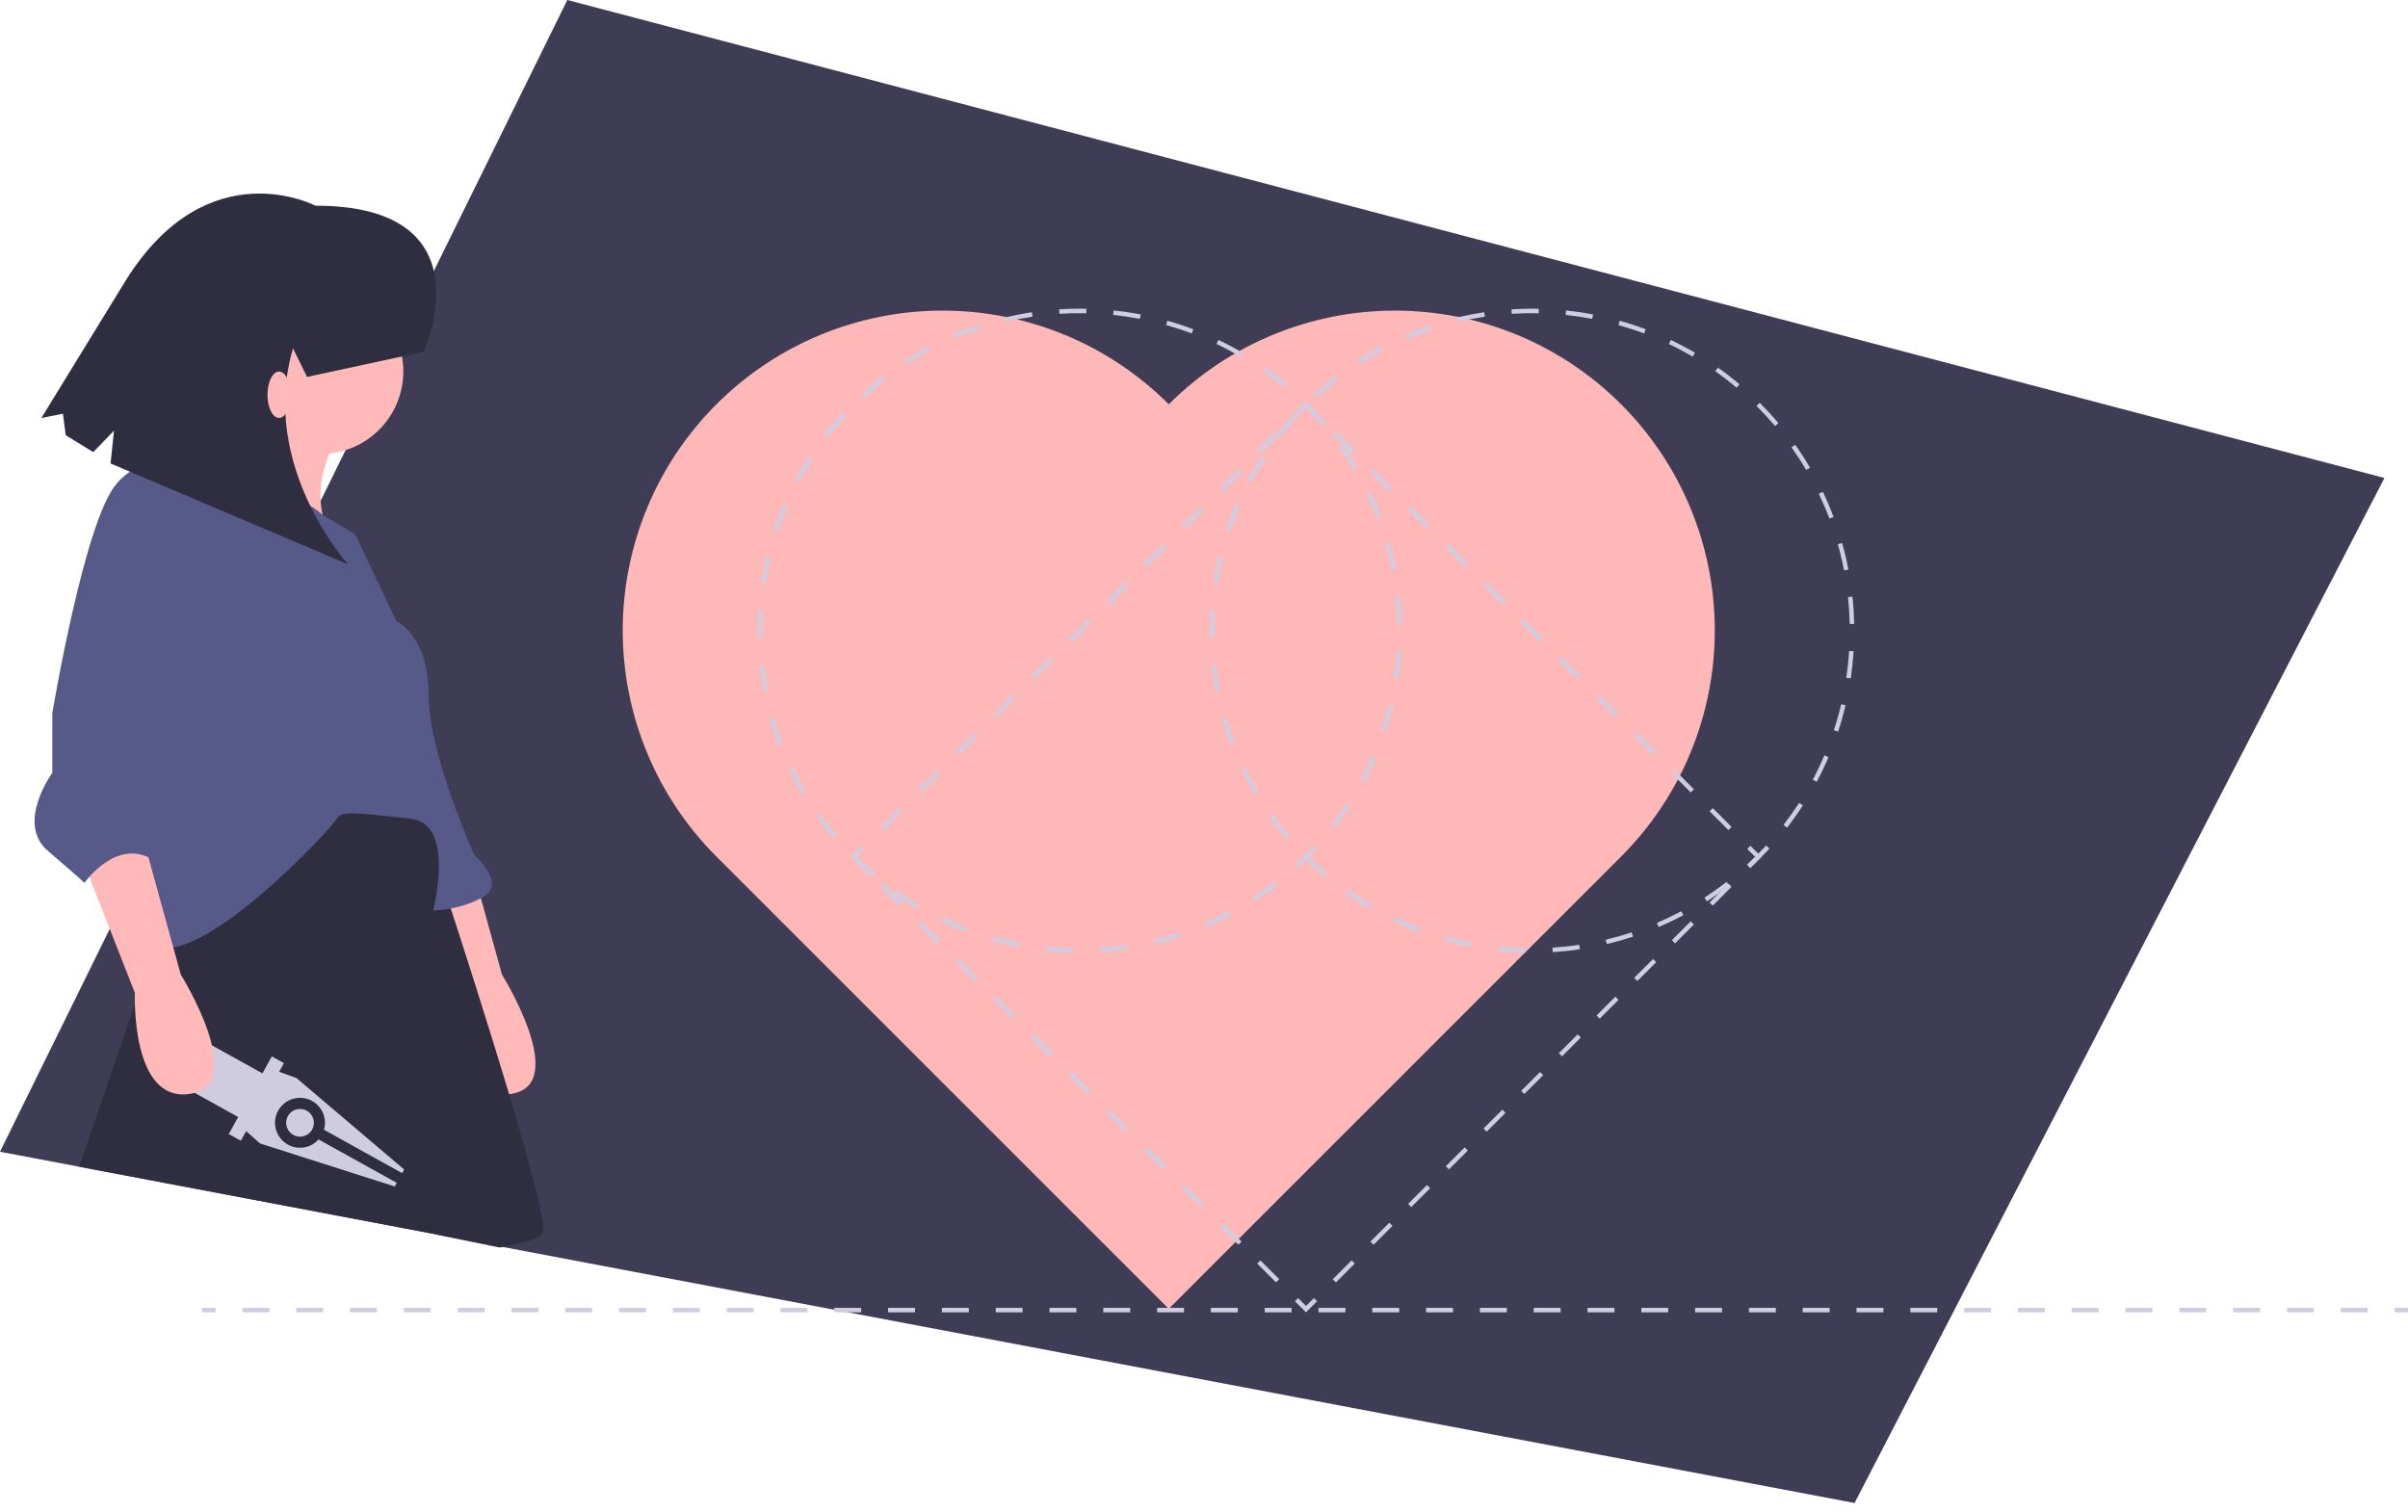 <svg width="250" height="157" viewBox="0 0 250 157" fill="none" xmlns="http://www.w3.org/2000/svg">
<g clip-path="url(#clip0)">
<path d="M247.554 49.63L192.543 156.066L52.2 129.48L51.924 129.429L43.969 127.921L8.222 121.148L0 119.592L11.393 96.456L13.315 92.554L15.121 88.891L15.284 88.559L18.308 82.416L31.093 56.458L31.735 55.153L32.626 53.345L32.831 52.929L33.287 52L35.881 46.735L40.544 37.27L41.356 35.621L45.041 28.136L58.899 0L247.554 49.63Z" fill="#3F3D56"/>
<path d="M121.342 41.978C115.114 35.75 106.667 32.252 97.86 32.252C89.053 32.252 80.606 35.75 74.378 41.978C68.151 48.206 64.652 56.652 64.652 65.46C64.652 74.267 68.151 82.713 74.378 88.941L121.342 135.904L168.305 88.941C174.533 82.713 178.031 74.267 178.031 65.46C178.031 56.652 174.533 48.206 168.305 41.978C162.077 35.75 153.631 32.252 144.823 32.252C136.016 32.252 127.569 35.75 121.342 41.978Z" fill="#FFB8B8"/>
<path d="M181.73 90.126L181.401 89.797L182.223 88.974L181.401 88.151L181.73 87.823L182.881 88.974L181.73 90.126Z" fill="#D0CDE1"/>
<path d="M138.696 133.159L138.367 132.83L140.324 130.874L140.653 131.203L138.696 133.159ZM142.609 129.247L142.28 128.918L144.236 126.962L144.565 127.291L142.609 129.247ZM146.521 125.335L146.192 125.006L148.148 123.049L148.477 123.378L146.521 125.335ZM150.433 121.422L150.104 121.093L152.06 119.137L152.389 119.466L150.433 121.422ZM154.345 117.51L154.016 117.181L155.972 115.225L156.301 115.554L154.345 117.51ZM158.257 113.598L157.928 113.269L159.884 111.313L160.213 111.642L158.257 113.598ZM162.169 109.686L161.84 109.357L163.796 107.401L164.125 107.73L162.169 109.686ZM166.081 105.774L165.752 105.445L167.708 103.489L168.037 103.818L166.081 105.774ZM169.993 101.862L169.664 101.533L171.62 99.577L171.949 99.906L169.993 101.862ZM173.905 97.95L173.576 97.621L175.532 95.665L175.861 95.994L173.905 97.95ZM177.817 94.038L177.488 93.709L179.444 91.753L179.773 92.082L177.817 94.038Z" fill="#D0CDE1"/>
<path d="M135.589 136.266L134.437 135.115L134.766 134.786L135.589 135.608L136.411 134.786L136.74 135.115L135.589 136.266Z" fill="#D0CDE1"/>
<path d="M132.481 133.159L130.525 131.203L130.854 130.874L132.81 132.83L132.481 133.159ZM128.569 129.247L126.613 127.291L126.942 126.962L128.898 128.918L128.569 129.247ZM124.657 125.335L122.701 123.378L123.03 123.049L124.986 125.006L124.657 125.335ZM120.745 121.422L118.789 119.466L119.118 119.137L121.074 121.093L120.745 121.422ZM116.833 117.51L114.877 115.554L115.206 115.225L117.162 117.181L116.833 117.51ZM112.921 113.598L110.965 111.642L111.294 111.313L113.25 113.269L112.921 113.598ZM109.009 109.686L107.053 107.73L107.382 107.401L109.338 109.357L109.009 109.686ZM105.097 105.774L103.141 103.818L103.47 103.489L105.426 105.445L105.097 105.774ZM101.185 101.862L99.229 99.906L99.558 99.577L101.514 101.533L101.185 101.862ZM97.272 97.95L95.317 95.994L95.646 95.665L97.602 97.621L97.272 97.95ZM93.361 94.038L91.404 92.082L91.734 91.753L93.689 93.709L93.361 94.038Z" fill="#D0CDE1"/>
<path d="M89.448 90.126L88.297 88.974L89.448 87.823L89.777 88.151L88.955 88.974L89.777 89.797L89.448 90.126Z" fill="#D0CDE1"/>
<path d="M91.733 86.195L91.404 85.867L93.36 83.91L93.689 84.24L91.733 86.195ZM95.645 82.283L95.317 81.954L97.272 79.998L97.602 80.327L95.645 82.283ZM99.558 78.371L99.229 78.042L101.185 76.086L101.514 76.415L99.558 78.371ZM103.47 74.459L103.141 74.13L105.097 72.174L105.426 72.503L103.47 74.459ZM107.382 70.547L107.053 70.218L109.009 68.262L109.338 68.591L107.382 70.547ZM111.294 66.635L110.965 66.306L112.921 64.35L113.25 64.679L111.294 66.635ZM115.206 62.723L114.877 62.394L116.833 60.438L117.162 60.767L115.206 62.723ZM119.118 58.811L118.789 58.482L120.745 56.526L121.074 56.855L119.118 58.811ZM123.03 54.899L122.701 54.57L124.657 52.614L124.986 52.943L123.03 54.899ZM126.942 50.987L126.613 50.658L128.569 48.702L128.898 49.031L126.942 50.987ZM130.854 47.075L130.525 46.746L132.481 44.79L132.81 45.119L130.854 47.075Z" fill="#D0CDE1"/>
<path d="M136.411 43.163L135.589 42.34L134.766 43.163L134.437 42.833L135.589 41.682L136.74 42.833L136.411 43.163Z" fill="#D0CDE1"/>
<path d="M179.444 86.195L177.488 84.239L177.817 83.91L179.773 85.866L179.444 86.195ZM175.532 82.283L173.576 80.327L173.905 79.998L175.861 81.954L175.532 82.283ZM171.62 78.371L169.664 76.415L169.993 76.086L171.949 78.042L171.62 78.371ZM167.708 74.459L165.752 72.503L166.081 72.174L168.037 74.13L167.708 74.459ZM163.796 70.547L161.84 68.591L162.169 68.262L164.125 70.218L163.796 70.547ZM159.884 66.635L157.928 64.679L158.257 64.35L160.213 66.306L159.884 66.635ZM155.972 62.723L154.016 60.767L154.345 60.438L156.301 62.394L155.972 62.723ZM152.06 58.811L150.104 56.855L150.433 56.526L152.389 58.482L152.06 58.811ZM148.148 54.899L146.192 52.943L146.521 52.614L148.477 54.57L148.148 54.899ZM144.236 50.987L142.28 49.031L142.609 48.702L144.565 50.658L144.236 50.987ZM140.324 47.075L138.367 45.118L138.696 44.789L140.653 46.745L140.324 47.075Z" fill="#D0CDE1"/>
<path d="M111.405 98.926C110.463 98.906 109.51 98.846 108.572 98.747L108.621 98.284C109.546 98.382 110.486 98.441 111.415 98.461L111.405 98.926ZM114.243 98.865L114.213 98.401C115.14 98.342 116.077 98.243 116.997 98.105L117.065 98.566C116.133 98.705 115.183 98.806 114.243 98.865ZM105.765 98.33C104.839 98.152 103.91 97.932 103.003 97.676L103.13 97.228C104.023 97.481 104.94 97.697 105.853 97.873L105.765 98.33ZM119.853 98.029L119.745 97.576C120.651 97.361 121.558 97.105 122.439 96.815L122.585 97.257C121.691 97.551 120.771 97.811 119.853 98.029ZM100.307 96.79C99.425 96.459 98.546 96.085 97.696 95.678L97.896 95.259C98.735 95.659 99.601 96.028 100.471 96.355L100.307 96.79ZM125.242 96.256L125.059 95.828C125.915 95.462 126.765 95.056 127.585 94.62L127.803 95.031C126.972 95.473 126.11 95.885 125.242 96.256ZM95.19 94.347C94.378 93.871 93.577 93.353 92.807 92.808L93.076 92.428C93.835 92.966 94.625 93.476 95.426 93.946L95.19 94.347ZM130.251 93.591L129.998 93.201C130.778 92.696 131.546 92.151 132.282 91.581L132.567 91.948C131.821 92.527 131.042 93.08 130.251 93.591ZM90.564 91.072C89.846 90.465 89.143 89.819 88.474 89.151L88.803 88.822C89.462 89.481 90.156 90.118 90.864 90.716L90.564 91.072ZM134.736 90.115L134.421 89.772C134.758 89.462 135.096 89.138 135.424 88.809C135.753 88.481 136.081 88.139 136.399 87.793L136.742 88.108C136.419 88.459 136.087 88.805 135.753 89.138C135.42 89.472 135.077 89.8 134.736 90.115V90.115ZM86.552 87.064C85.941 86.342 85.356 85.587 84.811 84.82L85.19 84.55C85.727 85.307 86.305 86.052 86.907 86.763L86.552 87.064ZM138.574 85.939L138.205 85.654C138.776 84.918 139.32 84.15 139.823 83.372L140.214 83.624C139.703 84.414 139.151 85.193 138.574 85.939ZM83.268 82.436C82.789 81.623 82.34 80.779 81.934 79.93L82.353 79.729C82.754 80.567 83.197 81.398 83.669 82.2L83.268 82.436ZM141.651 81.178L141.24 80.96C141.676 80.14 142.081 79.29 142.446 78.435L142.874 78.618C142.505 79.485 142.093 80.346 141.651 81.178ZM80.819 77.318C80.486 76.436 80.187 75.529 79.931 74.622L80.379 74.495C80.631 75.389 80.926 76.284 81.254 77.154L80.819 77.318ZM143.874 75.962L143.432 75.817C143.722 74.934 143.978 74.028 144.192 73.123L144.645 73.231C144.428 74.148 144.169 75.067 143.874 75.962ZM79.275 71.86C79.096 70.935 78.955 69.991 78.855 69.052L79.318 69.003C79.417 69.928 79.556 70.86 79.732 71.772L79.275 71.86ZM145.182 70.443L144.721 70.375C144.858 69.455 144.957 68.519 145.016 67.592L145.481 67.621C145.421 68.561 145.32 69.511 145.182 70.443ZM78.674 66.22C78.669 65.977 78.666 65.735 78.666 65.492C78.666 64.791 78.689 64.081 78.733 63.382L79.197 63.411C79.154 64.101 79.132 64.801 79.132 65.492C79.132 65.731 79.134 65.971 79.14 66.21L78.674 66.22ZM145.075 64.793C145.056 63.864 144.996 62.925 144.898 62L145.361 61.95C145.461 62.889 145.521 63.842 145.541 64.783L145.075 64.793ZM79.49 60.628L79.03 60.559C79.168 59.627 79.349 58.689 79.565 57.772L80.018 57.879C79.804 58.784 79.627 59.708 79.49 60.628ZM144.486 59.231C144.31 58.317 144.093 57.401 143.841 56.507L144.289 56.381C144.545 57.287 144.765 58.217 144.943 59.143L144.486 59.231ZM80.776 55.185L80.334 55.04C80.628 54.144 80.964 53.25 81.333 52.384L81.761 52.566C81.398 53.42 81.066 54.302 80.776 55.185ZM142.967 53.847C142.639 52.977 142.27 52.111 141.869 51.272L142.289 51.072C142.695 51.922 143.07 52.801 143.402 53.684L142.967 53.847ZM82.966 50.041L82.555 49.823C82.996 48.991 83.48 48.168 83.991 47.376L84.382 47.628C83.878 48.409 83.401 49.221 82.966 50.041ZM140.555 48.8C140.084 47.999 139.572 47.208 139.035 46.449L139.414 46.18C139.96 46.95 140.478 47.752 140.956 48.564L140.555 48.8ZM85.998 45.345L85.63 45.06C86.206 44.317 86.821 43.587 87.46 42.891L87.803 43.206C87.173 43.892 86.566 44.612 85.998 45.345ZM137.319 44.236C136.72 43.527 136.083 42.834 135.424 42.175L135.4 42.151L135.727 41.819L135.758 41.851C136.421 42.514 137.067 43.216 137.675 43.935L137.319 44.236ZM89.781 41.224L89.465 40.882C90.16 40.242 90.89 39.625 91.633 39.048L91.918 39.415C91.185 39.984 90.466 40.593 89.781 41.224ZM133.337 40.257C132.626 39.658 131.881 39.082 131.124 38.546L131.393 38.166C132.161 38.71 132.916 39.293 133.637 39.901L133.337 40.257ZM94.201 37.794L93.948 37.403C94.739 36.891 95.562 36.407 96.395 35.963L96.614 36.373C95.793 36.811 94.981 37.289 94.201 37.794ZM128.774 37.029C127.972 36.559 127.141 36.118 126.302 35.719L126.502 35.298C127.353 35.704 128.196 36.151 129.009 36.628L128.774 37.029ZM99.139 35.164L98.956 34.737C99.823 34.367 100.716 34.029 101.612 33.734L101.758 34.176C100.874 34.467 99.993 34.8 99.139 35.164ZM123.727 34.623C122.858 34.297 121.963 34.004 121.068 33.752L121.194 33.304C122.101 33.559 123.009 33.856 123.891 34.188L123.727 34.623ZM104.451 33.413L104.344 32.961C105.261 32.743 106.199 32.561 107.131 32.422L107.2 32.882C106.28 33.02 105.356 33.198 104.451 33.413V33.413ZM118.344 33.109C117.431 32.934 116.5 32.796 115.575 32.699L115.624 32.236C116.561 32.335 117.506 32.474 118.431 32.652L118.344 33.109ZM109.983 32.585L109.954 32.121C110.895 32.06 111.848 32.039 112.791 32.059L112.782 32.524C111.851 32.505 110.911 32.526 109.983 32.585V32.585Z" fill="#D0CDE1"/>
<path d="M158.368 98.926C157.427 98.906 156.474 98.846 155.536 98.747L155.585 98.284C156.51 98.382 157.449 98.441 158.378 98.461L158.368 98.926ZM161.206 98.865L161.177 98.401C162.104 98.342 163.04 98.243 163.96 98.105L164.029 98.566C163.096 98.705 162.146 98.806 161.206 98.865H161.206ZM152.729 98.33C151.802 98.152 150.873 97.932 149.967 97.676L150.093 97.228C150.987 97.481 151.903 97.697 152.816 97.873L152.729 98.33ZM166.816 98.029L166.709 97.576C167.615 97.361 168.521 97.105 169.403 96.815L169.548 97.257C168.654 97.551 167.735 97.811 166.816 98.029H166.816ZM147.27 96.79C146.388 96.459 145.51 96.085 144.659 95.678L144.86 95.259C145.698 95.659 146.565 96.028 147.434 96.355L147.27 96.79ZM172.205 96.256L172.022 95.828C172.878 95.463 173.728 95.056 174.548 94.62L174.766 95.031C173.934 95.474 173.073 95.886 172.205 96.256H172.205ZM142.153 94.347C141.341 93.871 140.539 93.353 139.77 92.808L140.039 92.428C140.798 92.965 141.588 93.476 142.389 93.946L142.153 94.347ZM177.214 93.591L176.961 93.201C177.74 92.697 178.509 92.151 179.245 91.581L179.53 91.948C178.783 92.528 178.004 93.08 177.214 93.591ZM137.527 91.072C136.81 90.466 136.107 89.82 135.437 89.152L135.766 88.822C136.427 89.482 137.12 90.119 137.828 90.716L137.527 91.072ZM181.699 90.115L181.384 89.772C181.721 89.462 182.059 89.138 182.388 88.809C182.719 88.478 183.047 88.136 183.363 87.793L183.705 88.108C183.385 88.456 183.053 88.803 182.717 89.138C182.383 89.472 182.041 89.8 181.699 90.115V90.115ZM133.515 87.064C132.904 86.342 132.319 85.587 131.774 84.82L132.154 84.55C132.691 85.307 133.268 86.052 133.87 86.763L133.515 87.064ZM185.537 85.939L185.169 85.654C185.739 84.918 186.283 84.15 186.786 83.372L187.177 83.624C186.666 84.414 186.114 85.193 185.537 85.939ZM130.231 82.436C129.753 81.624 129.304 80.781 128.897 79.93L129.317 79.729C129.718 80.568 130.161 81.399 130.632 82.2L130.231 82.436ZM188.614 81.178L188.203 80.96C188.639 80.14 189.045 79.29 189.409 78.435L189.837 78.618C189.468 79.485 189.056 80.347 188.614 81.178ZM127.782 77.319C127.449 76.437 127.15 75.53 126.894 74.622L127.341 74.496C127.595 75.39 127.889 76.285 128.217 77.154L127.782 77.319ZM190.838 75.962L190.395 75.817C190.686 74.934 190.941 74.028 191.156 73.123L191.608 73.231C191.391 74.148 191.132 75.067 190.838 75.962ZM126.238 71.86C126.06 70.936 125.919 69.991 125.819 69.052L126.281 69.003C126.38 69.929 126.519 70.86 126.695 71.772L126.238 71.86ZM192.145 70.444L191.684 70.375C191.821 69.455 191.92 68.519 191.979 67.592L192.444 67.621C192.384 68.561 192.283 69.511 192.145 70.444ZM125.638 66.22C125.633 65.978 125.63 65.735 125.63 65.493C125.63 64.793 125.652 64.083 125.696 63.382L126.161 63.411C126.117 64.102 126.095 64.802 126.095 65.493C126.095 65.731 126.098 65.971 126.103 66.21L125.638 66.22ZM192.039 64.793C192.019 63.862 191.959 62.922 191.862 62L192.324 61.951C192.423 62.886 192.484 63.839 192.504 64.783L192.039 64.793ZM126.454 60.628L125.994 60.559C126.132 59.626 126.312 58.688 126.528 57.772L126.981 57.879C126.768 58.782 126.59 59.707 126.454 60.628ZM191.449 59.231C191.274 58.317 191.057 57.401 190.804 56.507L191.252 56.381C191.508 57.287 191.728 58.217 191.906 59.143L191.449 59.231ZM127.74 55.185L127.298 55.04C127.592 54.144 127.928 53.25 128.297 52.384L128.725 52.566C128.361 53.42 128.03 54.301 127.74 55.185ZM189.93 53.847C189.603 52.978 189.233 52.112 188.832 51.272L189.252 51.072C189.659 51.923 190.034 52.802 190.365 53.684L189.93 53.847ZM129.929 50.041L129.518 49.823C129.96 48.991 130.443 48.168 130.954 47.376L131.345 47.628C130.841 48.409 130.364 49.221 129.929 50.041ZM187.518 48.8C187.047 47.998 186.535 47.207 185.998 46.449L186.377 46.18C186.923 46.949 187.441 47.751 187.919 48.565L187.518 48.8ZM132.961 45.345L132.593 45.06C133.169 44.316 133.785 43.586 134.424 42.891L134.766 43.206C134.137 43.891 133.529 44.611 132.961 45.345V45.345ZM184.283 44.236C183.683 43.526 183.046 42.833 182.388 42.175L182.363 42.151L182.69 41.819L182.717 41.846C183.384 42.514 184.03 43.216 184.638 43.935L184.283 44.236ZM136.744 41.224L136.429 40.882C137.123 40.242 137.853 39.625 138.597 39.048L138.882 39.415C138.148 39.985 137.429 40.593 136.744 41.224ZM180.3 40.257C179.589 39.658 178.844 39.082 178.087 38.546L178.356 38.166C179.124 38.71 179.879 39.294 180.6 39.902L180.3 40.257ZM141.165 37.794L140.912 37.403C141.703 36.891 142.526 36.406 143.359 35.963L143.577 36.373C142.757 36.81 141.945 37.288 141.165 37.794ZM175.737 37.029C174.936 36.56 174.105 36.119 173.265 35.719L173.465 35.298C174.317 35.705 175.16 36.152 175.972 36.628L175.737 37.029ZM146.102 35.164L145.92 34.737C146.786 34.366 147.68 34.029 148.575 33.734L148.721 34.176C147.838 34.467 146.957 34.8 146.102 35.164ZM170.69 34.623C169.821 34.297 168.926 34.004 168.031 33.752L168.157 33.304C169.065 33.559 169.973 33.857 170.854 34.188L170.69 34.623ZM151.415 33.413L151.307 32.961C152.225 32.742 153.163 32.561 154.094 32.422L154.163 32.882C153.244 33.02 152.32 33.198 151.415 33.413ZM165.307 33.109C164.394 32.934 163.463 32.796 162.539 32.699L162.587 32.236C163.525 32.335 164.469 32.474 165.395 32.652L165.307 33.109ZM156.947 32.585L156.917 32.121C157.858 32.06 158.812 32.039 159.755 32.059L159.745 32.524C158.815 32.505 157.874 32.526 156.947 32.585L156.947 32.585Z" fill="#D0CDE1"/>
<path d="M22.378 135.802H20.983V136.268H22.378V135.802Z" fill="#D0CDE1"/>
<path d="M245.811 136.268H243.018V135.802H245.811V136.268ZM240.225 136.268H237.432V135.802H240.225V136.268ZM234.639 136.268H231.847V135.802H234.639V136.268ZM229.054 136.268H226.261V135.802H229.054V136.268ZM223.468 136.268H220.675V135.802H223.468V136.268ZM217.882 136.268H215.089V135.802H217.882V136.268ZM212.296 136.268H209.503V135.802H212.296V136.268ZM206.71 136.268H203.917V135.802H206.71V136.268ZM201.124 136.268H198.332V135.802H201.124V136.268ZM195.539 136.268H192.746V135.802H195.539V136.268ZM189.953 136.268H187.16V135.802H189.953V136.268ZM184.367 136.268H181.574V135.802H184.367V136.268ZM178.781 136.268H175.988V135.802H178.781V136.268ZM173.195 136.268H170.403V135.802H173.195V136.268ZM167.61 136.268H164.817V135.802H167.61V136.268ZM162.024 136.268H159.231V135.802H162.024V136.268ZM156.438 136.268H153.645V135.802H156.438V136.268ZM150.852 136.268H148.059V135.802H150.852V136.268ZM145.266 136.268H142.473V135.802H145.266V136.268ZM139.681 136.268H136.888V135.802H139.681V136.268ZM134.095 136.268H131.302V135.802H134.095V136.268ZM128.509 136.268H125.716V135.802H128.509L128.509 136.268ZM122.923 136.268H120.13V135.802H122.923V136.268ZM117.337 136.268H114.544V135.802H117.337V136.268ZM111.751 136.268H108.959V135.802H111.751V136.268ZM106.166 136.268H103.373V135.802H106.166V136.268ZM100.58 136.268H97.787V135.802H100.58L100.58 136.268ZM94.994 136.268H92.201V135.802H94.994V136.268ZM89.408 136.268H86.615V135.802H89.408L89.408 136.268ZM83.822 136.268H81.029V135.802H83.822L83.822 136.268ZM78.237 136.268H75.444V135.802H78.237L78.237 136.268ZM72.651 136.268H69.858V135.802H72.651L72.651 136.268ZM67.065 136.268H64.272V135.802H67.065V136.268ZM61.479 136.268H58.686V135.802H61.479L61.479 136.268ZM55.893 136.268H53.1V135.802H55.893V136.268ZM50.307 136.268H47.514V135.802H50.307L50.307 136.268ZM44.722 136.268H41.929V135.802H44.722L44.722 136.268ZM39.136 136.268H36.343V135.802H39.136V136.268ZM33.55 136.268H30.757V135.802H33.55L33.55 136.268ZM27.964 136.268H25.171V135.802H27.964L27.964 136.268Z" fill="#D0CDE1"/>
<path d="M250 135.802H248.604V136.268H250V135.802Z" fill="#D0CDE1"/>
<path d="M51.889 129.536L51.924 129.428L52.591 127.397L43.969 127.921L51.889 129.536Z" fill="#FFB9B9"/>
<path d="M42.111 89.767L47.351 103.105C47.351 103.105 46.875 114.537 53.067 113.584C59.26 112.632 52.115 101.199 52.115 101.199L48.304 87.385C48.304 87.385 43.54 86.433 42.111 89.767Z" fill="#FFB9B9"/>
<path d="M33.299 47.134C38.034 47.134 41.873 43.295 41.873 38.56C41.873 33.824 38.034 29.985 33.299 29.985C28.564 29.985 24.725 33.824 24.725 38.56C24.725 43.295 28.564 47.134 33.299 47.134Z" fill="#FFB9B9"/>
<path d="M26.868 41.179C26.868 41.179 24.01 50.706 22.105 50.706C20.199 50.706 34.966 56.422 34.966 56.422C34.966 56.422 31.155 52.612 34.966 45.467L26.868 41.179Z" fill="#FFB9B9"/>
<path d="M51.889 129.536C51.993 129.517 52.098 129.498 52.2 129.48C54.704 129.028 56.3 128.496 56.402 127.874C56.6 126.685 54.902 120.466 52.852 113.61C50.553 105.93 47.815 97.449 46.8 94.334C46.544 93.545 46.398 93.1 46.398 93.1L45.481 87.365L44.492 81.193L21.151 87.386L17.817 93.1L17.108 95.171V95.174L16.063 98.228L14.004 104.247L8.222 121.148L43.969 127.921L51.889 129.536Z" fill="#2F2E41"/>
<path d="M24.963 49.754C24.963 49.754 31.568 51.507 33.505 53.489L36.872 55.47L41.159 64.52C41.159 64.52 44.493 65.95 44.493 72.142C44.493 78.335 49.257 88.814 49.257 88.814C49.257 88.814 52.591 91.672 50.209 93.101C47.828 94.53 44.969 94.53 44.969 94.53C44.969 94.53 47.351 85.48 42.588 85.003C37.824 84.527 35.443 84.051 34.966 85.003C34.49 85.956 21.628 99.77 16.389 98.341C11.149 96.912 14.007 82.622 14.007 82.622L18.294 49.277C18.294 49.277 21.628 48.801 23.534 49.277C25.439 49.754 24.963 49.754 24.963 49.754Z" fill="#575A89"/>
<path d="M31.147 118.027C31.942 118.027 32.587 117.382 32.587 116.586C32.587 115.791 31.942 115.146 31.147 115.146C30.352 115.146 29.707 115.791 29.707 116.586C29.707 117.382 30.352 118.027 31.147 118.027Z" fill="#CFCCE0"/>
<path d="M25.558 117.455L26.993 118.728L40.982 123.2L41.192 122.822L33.075 118.316C32.65 118.791 32.065 119.092 31.431 119.162C30.798 119.232 30.161 119.067 29.642 118.697C29.122 118.327 28.758 117.779 28.617 117.158C28.476 116.536 28.57 115.885 28.879 115.327C29.188 114.77 29.692 114.347 30.294 114.137C30.896 113.928 31.554 113.948 32.142 114.193C32.731 114.438 33.208 114.891 33.483 115.466C33.759 116.041 33.812 116.697 33.635 117.309L41.751 121.815L41.961 121.437L30.768 111.929L28.98 111.293L29.48 110.39L28.221 109.691L27.243 111.454L19.814 107.33L17.298 111.863L24.726 115.987L23.748 117.75L25.007 118.449L25.558 117.455Z" fill="#CFCCE0"/>
<path d="M8.767 89.767L14.007 103.105C14.007 103.105 13.531 114.537 19.723 113.584C25.916 112.632 18.77 101.199 18.77 101.199L14.96 87.385C14.96 87.385 10.196 86.433 8.767 89.767Z" fill="#FFB9B9"/>
<path d="M19.247 49.754L18.294 49.277C18.294 49.277 15.436 46.419 12.101 50.23C8.767 54.041 5.433 74.047 5.433 74.047V80.24C5.433 80.24 1.622 85.48 4.956 88.338C8.291 91.196 8.767 91.672 8.767 91.672C8.767 91.672 12.101 86.909 15.912 89.291L16.389 87.385C16.774 86.958 17.095 86.476 17.341 85.956C17.818 85.003 18.77 86.433 18.294 85.003C17.818 83.574 18.294 83.098 18.294 82.622C18.294 82.145 18.77 79.764 18.77 79.764L18.294 64.997L19.247 49.754Z" fill="#575A89"/>
<path d="M43.982 36.528C43.982 36.528 50.948 21.342 32.744 21.358C32.744 21.358 21.575 15.491 13.07 29.097L4.294 43.404L6.536 42.958L6.821 45.19L9.682 46.946L11.834 44.721L11.478 48.126L36.131 58.596C36.131 58.596 26.837 48.303 30.422 36.168L31.878 39.139L43.982 36.528Z" fill="#2F2E41"/>
<path d="M28.973 43.396C29.637 43.396 30.176 42.318 30.176 40.989C30.176 39.659 29.637 38.582 28.973 38.582C28.308 38.582 27.769 39.659 27.769 40.989C27.769 42.318 28.308 43.396 28.973 43.396Z" fill="#FFB9B9"/>
</g>
<defs>
<clipPath id="clip0">
<rect width="250" height="156.066" fill="white"/>
</clipPath>
</defs>
</svg>
